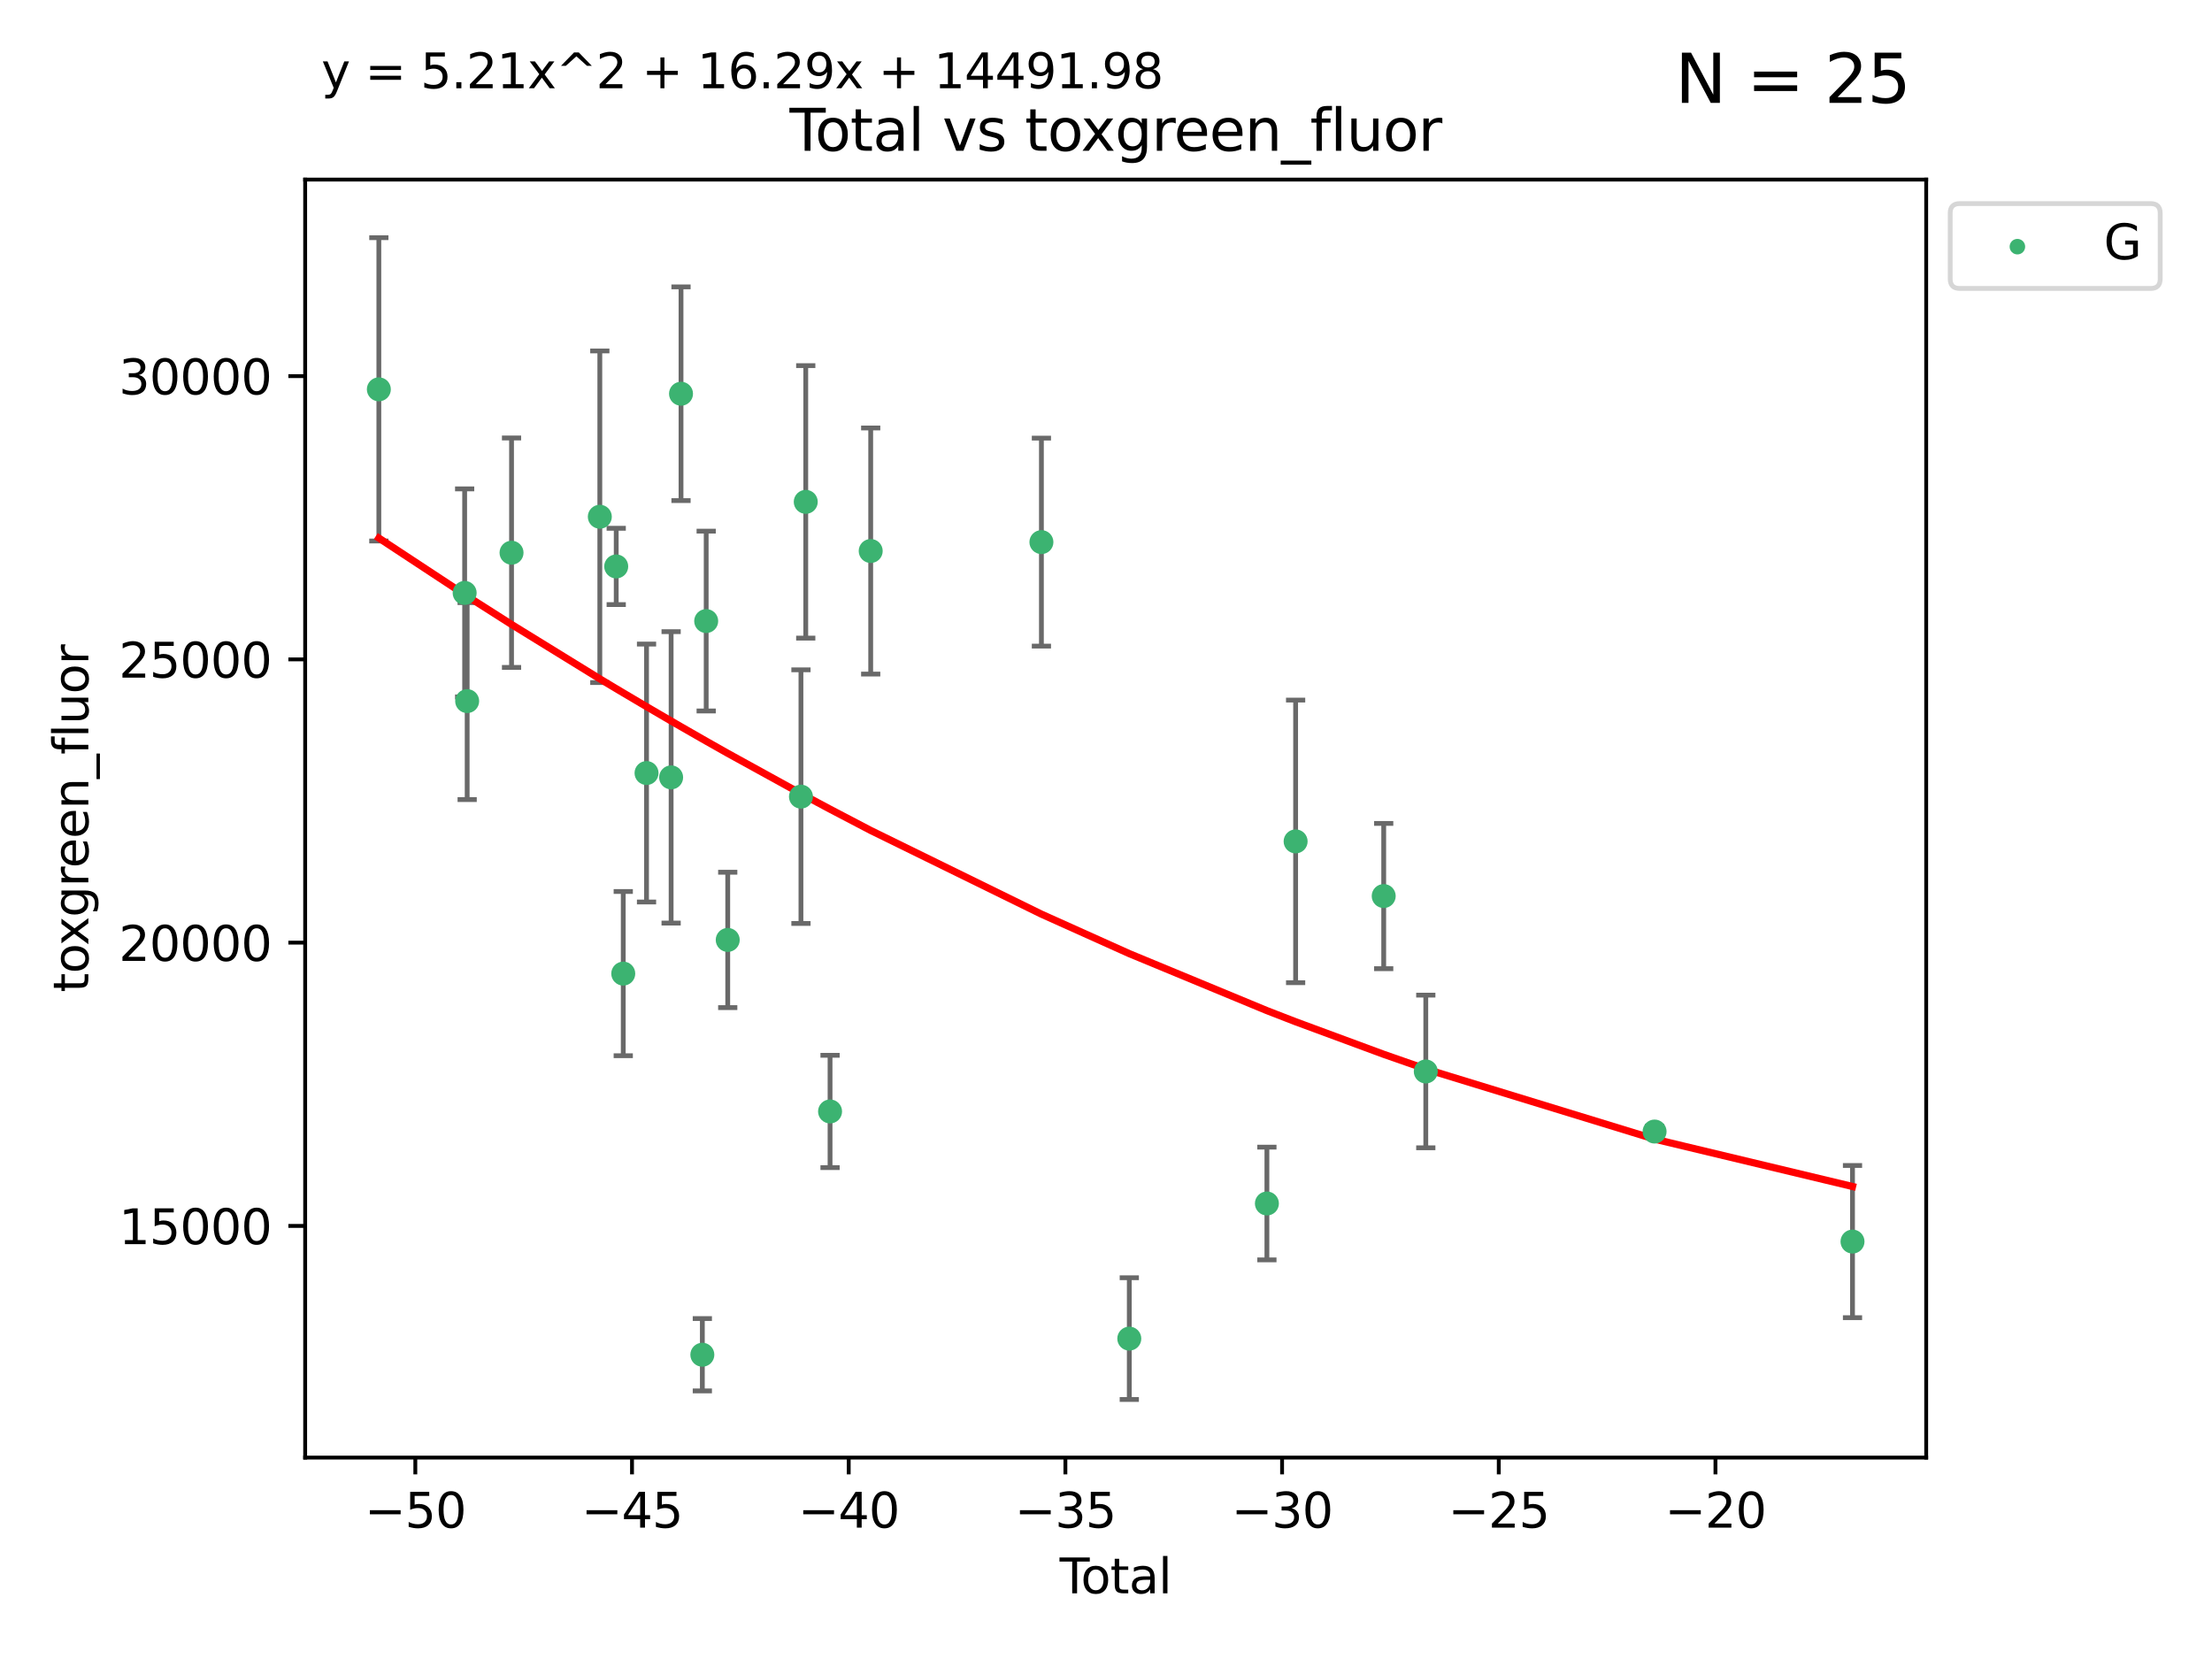 <?xml version="1.0" encoding="utf-8" standalone="no"?>
<!DOCTYPE svg PUBLIC "-//W3C//DTD SVG 1.1//EN"
  "http://www.w3.org/Graphics/SVG/1.1/DTD/svg11.dtd">
<svg xmlns:xlink="http://www.w3.org/1999/xlink" width="460.8pt" height="345.6pt" viewBox="0 0 460.8 345.6" xmlns="http://www.w3.org/2000/svg" version="1.1">
 <defs>
  <style type="text/css">*{stroke-linejoin: round; stroke-linecap: butt}</style>
 </defs>
 <g id="figure_1">
  <g id="patch_1">
   <path d="M 0 345.6 
L 460.8 345.6 
L 460.8 0 
L 0 0 
z
" style="fill: #ffffff"/>
  </g>
  <g id="axes_1">
   <g id="patch_2">
    <path d="M 63.571 303.64 
L 401.26 303.64 
L 401.26 37.411 
L 63.571 37.411 
z
" style="fill: #ffffff"/>
   </g>
   <g id="PathCollection_1">
    <defs>
     <path id="m1516f346a7" d="M 0 1.118 
C 0.297 1.118 0.581 1 0.791 0.791 
C 1 0.581 1.118 0.297 1.118 0 
C 1.118 -0.297 1 -0.581 0.791 -0.791 
C 0.581 -1 0.297 -1.118 0 -1.118 
C -0.297 -1.118 -0.581 -1 -0.791 -0.791 
C -1 -0.581 -1.118 -0.297 -1.118 0 
C -1.118 0.297 -1 0.581 -0.791 0.791 
C -0.581 1 -0.297 1.118 0 1.118 
z
" style="stroke: #3cb371"/>
    </defs>
    <g clip-path="url(#pf728b72aa1)">
     <use xlink:href="#m1516f346a7" x="78.921" y="81.106" style="fill: #3cb371; stroke: #3cb371"/>
     <use xlink:href="#m1516f346a7" x="96.795" y="123.512" style="fill: #3cb371; stroke: #3cb371"/>
     <use xlink:href="#m1516f346a7" x="97.319" y="146.052" style="fill: #3cb371; stroke: #3cb371"/>
     <use xlink:href="#m1516f346a7" x="106.562" y="115.14" style="fill: #3cb371; stroke: #3cb371"/>
     <use xlink:href="#m1516f346a7" x="124.953" y="107.648" style="fill: #3cb371; stroke: #3cb371"/>
     <use xlink:href="#m1516f346a7" x="128.369" y="117.999" style="fill: #3cb371; stroke: #3cb371"/>
     <use xlink:href="#m1516f346a7" x="129.835" y="202.82" style="fill: #3cb371; stroke: #3cb371"/>
     <use xlink:href="#m1516f346a7" x="134.685" y="161.038" style="fill: #3cb371; stroke: #3cb371"/>
     <use xlink:href="#m1516f346a7" x="139.807" y="161.942" style="fill: #3cb371; stroke: #3cb371"/>
     <use xlink:href="#m1516f346a7" x="141.868" y="82.021" style="fill: #3cb371; stroke: #3cb371"/>
     <use xlink:href="#m1516f346a7" x="146.31" y="282.217" style="fill: #3cb371; stroke: #3cb371"/>
     <use xlink:href="#m1516f346a7" x="147.112" y="129.38" style="fill: #3cb371; stroke: #3cb371"/>
     <use xlink:href="#m1516f346a7" x="151.6" y="195.804" style="fill: #3cb371; stroke: #3cb371"/>
     <use xlink:href="#m1516f346a7" x="166.854" y="165.956" style="fill: #3cb371; stroke: #3cb371"/>
     <use xlink:href="#m1516f346a7" x="167.853" y="104.546" style="fill: #3cb371; stroke: #3cb371"/>
     <use xlink:href="#m1516f346a7" x="172.916" y="231.536" style="fill: #3cb371; stroke: #3cb371"/>
     <use xlink:href="#m1516f346a7" x="181.383" y="114.785" style="fill: #3cb371; stroke: #3cb371"/>
     <use xlink:href="#m1516f346a7" x="216.945" y="112.932" style="fill: #3cb371; stroke: #3cb371"/>
     <use xlink:href="#m1516f346a7" x="235.252" y="278.858" style="fill: #3cb371; stroke: #3cb371"/>
     <use xlink:href="#m1516f346a7" x="263.919" y="250.709" style="fill: #3cb371; stroke: #3cb371"/>
     <use xlink:href="#m1516f346a7" x="269.902" y="175.279" style="fill: #3cb371; stroke: #3cb371"/>
     <use xlink:href="#m1516f346a7" x="288.251" y="186.664" style="fill: #3cb371; stroke: #3cb371"/>
     <use xlink:href="#m1516f346a7" x="297.018" y="223.207" style="fill: #3cb371; stroke: #3cb371"/>
     <use xlink:href="#m1516f346a7" x="344.679" y="235.72" style="fill: #3cb371; stroke: #3cb371"/>
     <use xlink:href="#m1516f346a7" x="385.911" y="258.642" style="fill: #3cb371; stroke: #3cb371"/>
    </g>
   </g>
   <g id="matplotlib.axis_1">
    <g id="xtick_1">
     <g id="line2d_1">
      <defs>
       <path id="meac69157ef" d="M 0 0 
L 0 3.5 
" style="stroke: #000000; stroke-width: 0.8"/>
      </defs>
      <g>
       <use xlink:href="#meac69157ef" x="86.519" y="303.64" style="stroke: #000000; stroke-width: 0.8"/>
      </g>
     </g>
     <g id="text_1">
      <!-- −50 -->
      <g transform="translate(75.966 318.238)scale(0.1 -0.1)">
       <defs>
        <path id="DejaVuSans-2212" d="M 678 2272 
L 4684 2272 
L 4684 1741 
L 678 1741 
L 678 2272 
z
" transform="scale(0.016)"/>
        <path id="DejaVuSans-35" d="M 691 4666 
L 3169 4666 
L 3169 4134 
L 1269 4134 
L 1269 2991 
Q 1406 3038 1543 3061 
Q 1681 3084 1819 3084 
Q 2600 3084 3056 2656 
Q 3513 2228 3513 1497 
Q 3513 744 3044 326 
Q 2575 -91 1722 -91 
Q 1428 -91 1123 -41 
Q 819 9 494 109 
L 494 744 
Q 775 591 1075 516 
Q 1375 441 1709 441 
Q 2250 441 2565 725 
Q 2881 1009 2881 1497 
Q 2881 1984 2565 2268 
Q 2250 2553 1709 2553 
Q 1456 2553 1204 2497 
Q 953 2441 691 2322 
L 691 4666 
z
" transform="scale(0.016)"/>
        <path id="DejaVuSans-30" d="M 2034 4250 
Q 1547 4250 1301 3770 
Q 1056 3291 1056 2328 
Q 1056 1369 1301 889 
Q 1547 409 2034 409 
Q 2525 409 2770 889 
Q 3016 1369 3016 2328 
Q 3016 3291 2770 3770 
Q 2525 4250 2034 4250 
z
M 2034 4750 
Q 2819 4750 3233 4129 
Q 3647 3509 3647 2328 
Q 3647 1150 3233 529 
Q 2819 -91 2034 -91 
Q 1250 -91 836 529 
Q 422 1150 422 2328 
Q 422 3509 836 4129 
Q 1250 4750 2034 4750 
z
" transform="scale(0.016)"/>
       </defs>
       <use xlink:href="#DejaVuSans-2212"/>
       <use xlink:href="#DejaVuSans-35" x="83.789"/>
       <use xlink:href="#DejaVuSans-30" x="147.412"/>
      </g>
     </g>
    </g>
    <g id="xtick_2">
     <g id="line2d_2">
      <g>
       <use xlink:href="#meac69157ef" x="131.659" y="303.64" style="stroke: #000000; stroke-width: 0.8"/>
      </g>
     </g>
     <g id="text_2">
      <!-- −45 -->
      <g transform="translate(121.107 318.238)scale(0.1 -0.1)">
       <defs>
        <path id="DejaVuSans-34" d="M 2419 4116 
L 825 1625 
L 2419 1625 
L 2419 4116 
z
M 2253 4666 
L 3047 4666 
L 3047 1625 
L 3713 1625 
L 3713 1100 
L 3047 1100 
L 3047 0 
L 2419 0 
L 2419 1100 
L 313 1100 
L 313 1709 
L 2253 4666 
z
" transform="scale(0.016)"/>
       </defs>
       <use xlink:href="#DejaVuSans-2212"/>
       <use xlink:href="#DejaVuSans-34" x="83.789"/>
       <use xlink:href="#DejaVuSans-35" x="147.412"/>
      </g>
     </g>
    </g>
    <g id="xtick_3">
     <g id="line2d_3">
      <g>
       <use xlink:href="#meac69157ef" x="176.8" y="303.64" style="stroke: #000000; stroke-width: 0.8"/>
      </g>
     </g>
     <g id="text_3">
      <!-- −40 -->
      <g transform="translate(166.247 318.238)scale(0.1 -0.1)">
       <use xlink:href="#DejaVuSans-2212"/>
       <use xlink:href="#DejaVuSans-34" x="83.789"/>
       <use xlink:href="#DejaVuSans-30" x="147.412"/>
      </g>
     </g>
    </g>
    <g id="xtick_4">
     <g id="line2d_4">
      <g>
       <use xlink:href="#meac69157ef" x="221.94" y="303.64" style="stroke: #000000; stroke-width: 0.8"/>
      </g>
     </g>
     <g id="text_4">
      <!-- −35 -->
      <g transform="translate(211.388 318.238)scale(0.1 -0.1)">
       <defs>
        <path id="DejaVuSans-33" d="M 2597 2516 
Q 3050 2419 3304 2112 
Q 3559 1806 3559 1356 
Q 3559 666 3084 287 
Q 2609 -91 1734 -91 
Q 1441 -91 1130 -33 
Q 819 25 488 141 
L 488 750 
Q 750 597 1062 519 
Q 1375 441 1716 441 
Q 2309 441 2620 675 
Q 2931 909 2931 1356 
Q 2931 1769 2642 2001 
Q 2353 2234 1838 2234 
L 1294 2234 
L 1294 2753 
L 1863 2753 
Q 2328 2753 2575 2939 
Q 2822 3125 2822 3475 
Q 2822 3834 2567 4026 
Q 2313 4219 1838 4219 
Q 1578 4219 1281 4162 
Q 984 4106 628 3988 
L 628 4550 
Q 988 4650 1302 4700 
Q 1616 4750 1894 4750 
Q 2613 4750 3031 4423 
Q 3450 4097 3450 3541 
Q 3450 3153 3228 2886 
Q 3006 2619 2597 2516 
z
" transform="scale(0.016)"/>
       </defs>
       <use xlink:href="#DejaVuSans-2212"/>
       <use xlink:href="#DejaVuSans-33" x="83.789"/>
       <use xlink:href="#DejaVuSans-35" x="147.412"/>
      </g>
     </g>
    </g>
    <g id="xtick_5">
     <g id="line2d_5">
      <g>
       <use xlink:href="#meac69157ef" x="267.081" y="303.64" style="stroke: #000000; stroke-width: 0.8"/>
      </g>
     </g>
     <g id="text_5">
      <!-- −30 -->
      <g transform="translate(256.528 318.238)scale(0.1 -0.1)">
       <use xlink:href="#DejaVuSans-2212"/>
       <use xlink:href="#DejaVuSans-33" x="83.789"/>
       <use xlink:href="#DejaVuSans-30" x="147.412"/>
      </g>
     </g>
    </g>
    <g id="xtick_6">
     <g id="line2d_6">
      <g>
       <use xlink:href="#meac69157ef" x="312.221" y="303.64" style="stroke: #000000; stroke-width: 0.8"/>
      </g>
     </g>
     <g id="text_6">
      <!-- −25 -->
      <g transform="translate(301.669 318.238)scale(0.1 -0.1)">
       <defs>
        <path id="DejaVuSans-32" d="M 1228 531 
L 3431 531 
L 3431 0 
L 469 0 
L 469 531 
Q 828 903 1448 1529 
Q 2069 2156 2228 2338 
Q 2531 2678 2651 2914 
Q 2772 3150 2772 3378 
Q 2772 3750 2511 3984 
Q 2250 4219 1831 4219 
Q 1534 4219 1204 4116 
Q 875 4013 500 3803 
L 500 4441 
Q 881 4594 1212 4672 
Q 1544 4750 1819 4750 
Q 2544 4750 2975 4387 
Q 3406 4025 3406 3419 
Q 3406 3131 3298 2873 
Q 3191 2616 2906 2266 
Q 2828 2175 2409 1742 
Q 1991 1309 1228 531 
z
" transform="scale(0.016)"/>
       </defs>
       <use xlink:href="#DejaVuSans-2212"/>
       <use xlink:href="#DejaVuSans-32" x="83.789"/>
       <use xlink:href="#DejaVuSans-35" x="147.412"/>
      </g>
     </g>
    </g>
    <g id="xtick_7">
     <g id="line2d_7">
      <g>
       <use xlink:href="#meac69157ef" x="357.362" y="303.64" style="stroke: #000000; stroke-width: 0.8"/>
      </g>
     </g>
     <g id="text_7">
      <!-- −20 -->
      <g transform="translate(346.81 318.238)scale(0.1 -0.1)">
       <use xlink:href="#DejaVuSans-2212"/>
       <use xlink:href="#DejaVuSans-32" x="83.789"/>
       <use xlink:href="#DejaVuSans-30" x="147.412"/>
      </g>
     </g>
    </g>
    <g id="text_8">
     <!-- Total -->
     <g transform="translate(220.739 331.917)scale(0.1 -0.1)">
      <defs>
       <path id="DejaVuSans-54" d="M -19 4666 
L 3928 4666 
L 3928 4134 
L 2272 4134 
L 2272 0 
L 1638 0 
L 1638 4134 
L -19 4134 
L -19 4666 
z
" transform="scale(0.016)"/>
       <path id="DejaVuSans-6f" d="M 1959 3097 
Q 1497 3097 1228 2736 
Q 959 2375 959 1747 
Q 959 1119 1226 758 
Q 1494 397 1959 397 
Q 2419 397 2687 759 
Q 2956 1122 2956 1747 
Q 2956 2369 2687 2733 
Q 2419 3097 1959 3097 
z
M 1959 3584 
Q 2709 3584 3137 3096 
Q 3566 2609 3566 1747 
Q 3566 888 3137 398 
Q 2709 -91 1959 -91 
Q 1206 -91 779 398 
Q 353 888 353 1747 
Q 353 2609 779 3096 
Q 1206 3584 1959 3584 
z
" transform="scale(0.016)"/>
       <path id="DejaVuSans-74" d="M 1172 4494 
L 1172 3500 
L 2356 3500 
L 2356 3053 
L 1172 3053 
L 1172 1153 
Q 1172 725 1289 603 
Q 1406 481 1766 481 
L 2356 481 
L 2356 0 
L 1766 0 
Q 1100 0 847 248 
Q 594 497 594 1153 
L 594 3053 
L 172 3053 
L 172 3500 
L 594 3500 
L 594 4494 
L 1172 4494 
z
" transform="scale(0.016)"/>
       <path id="DejaVuSans-61" d="M 2194 1759 
Q 1497 1759 1228 1600 
Q 959 1441 959 1056 
Q 959 750 1161 570 
Q 1363 391 1709 391 
Q 2188 391 2477 730 
Q 2766 1069 2766 1631 
L 2766 1759 
L 2194 1759 
z
M 3341 1997 
L 3341 0 
L 2766 0 
L 2766 531 
Q 2569 213 2275 61 
Q 1981 -91 1556 -91 
Q 1019 -91 701 211 
Q 384 513 384 1019 
Q 384 1609 779 1909 
Q 1175 2209 1959 2209 
L 2766 2209 
L 2766 2266 
Q 2766 2663 2505 2880 
Q 2244 3097 1772 3097 
Q 1472 3097 1187 3025 
Q 903 2953 641 2809 
L 641 3341 
Q 956 3463 1253 3523 
Q 1550 3584 1831 3584 
Q 2591 3584 2966 3190 
Q 3341 2797 3341 1997 
z
" transform="scale(0.016)"/>
       <path id="DejaVuSans-6c" d="M 603 4863 
L 1178 4863 
L 1178 0 
L 603 0 
L 603 4863 
z
" transform="scale(0.016)"/>
      </defs>
      <use xlink:href="#DejaVuSans-54"/>
      <use xlink:href="#DejaVuSans-6f" x="44.084"/>
      <use xlink:href="#DejaVuSans-74" x="105.266"/>
      <use xlink:href="#DejaVuSans-61" x="144.475"/>
      <use xlink:href="#DejaVuSans-6c" x="205.754"/>
     </g>
    </g>
   </g>
   <g id="matplotlib.axis_2">
    <g id="ytick_1">
     <g id="line2d_8">
      <defs>
       <path id="m1d277640c1" d="M 0 0 
L -3.5 0 
" style="stroke: #000000; stroke-width: 0.8"/>
      </defs>
      <g>
       <use xlink:href="#m1d277640c1" x="63.571" y="255.381" style="stroke: #000000; stroke-width: 0.8"/>
      </g>
     </g>
     <g id="text_9">
      <!-- 15000 -->
      <g transform="translate(24.759 259.18)scale(0.1 -0.1)">
       <defs>
        <path id="DejaVuSans-31" d="M 794 531 
L 1825 531 
L 1825 4091 
L 703 3866 
L 703 4441 
L 1819 4666 
L 2450 4666 
L 2450 531 
L 3481 531 
L 3481 0 
L 794 0 
L 794 531 
z
" transform="scale(0.016)"/>
       </defs>
       <use xlink:href="#DejaVuSans-31"/>
       <use xlink:href="#DejaVuSans-35" x="63.623"/>
       <use xlink:href="#DejaVuSans-30" x="127.246"/>
       <use xlink:href="#DejaVuSans-30" x="190.869"/>
       <use xlink:href="#DejaVuSans-30" x="254.492"/>
      </g>
     </g>
    </g>
    <g id="ytick_2">
     <g id="line2d_9">
      <g>
       <use xlink:href="#m1d277640c1" x="63.571" y="196.372" style="stroke: #000000; stroke-width: 0.8"/>
      </g>
     </g>
     <g id="text_10">
      <!-- 20000 -->
      <g transform="translate(24.759 200.171)scale(0.1 -0.1)">
       <use xlink:href="#DejaVuSans-32"/>
       <use xlink:href="#DejaVuSans-30" x="63.623"/>
       <use xlink:href="#DejaVuSans-30" x="127.246"/>
       <use xlink:href="#DejaVuSans-30" x="190.869"/>
       <use xlink:href="#DejaVuSans-30" x="254.492"/>
      </g>
     </g>
    </g>
    <g id="ytick_3">
     <g id="line2d_10">
      <g>
       <use xlink:href="#m1d277640c1" x="63.571" y="137.363" style="stroke: #000000; stroke-width: 0.8"/>
      </g>
     </g>
     <g id="text_11">
      <!-- 25000 -->
      <g transform="translate(24.759 141.163)scale(0.1 -0.1)">
       <use xlink:href="#DejaVuSans-32"/>
       <use xlink:href="#DejaVuSans-35" x="63.623"/>
       <use xlink:href="#DejaVuSans-30" x="127.246"/>
       <use xlink:href="#DejaVuSans-30" x="190.869"/>
       <use xlink:href="#DejaVuSans-30" x="254.492"/>
      </g>
     </g>
    </g>
    <g id="ytick_4">
     <g id="line2d_11">
      <g>
       <use xlink:href="#m1d277640c1" x="63.571" y="78.355" style="stroke: #000000; stroke-width: 0.8"/>
      </g>
     </g>
     <g id="text_12">
      <!-- 30000 -->
      <g transform="translate(24.759 82.154)scale(0.1 -0.1)">
       <use xlink:href="#DejaVuSans-33"/>
       <use xlink:href="#DejaVuSans-30" x="63.623"/>
       <use xlink:href="#DejaVuSans-30" x="127.246"/>
       <use xlink:href="#DejaVuSans-30" x="190.869"/>
       <use xlink:href="#DejaVuSans-30" x="254.492"/>
      </g>
     </g>
    </g>
    <g id="text_13">
     <!-- toxgreen_fluor -->
     <g transform="translate(18.401 206.72)rotate(-90)scale(0.1 -0.1)">
      <defs>
       <path id="DejaVuSans-78" d="M 3513 3500 
L 2247 1797 
L 3578 0 
L 2900 0 
L 1881 1375 
L 863 0 
L 184 0 
L 1544 1831 
L 300 3500 
L 978 3500 
L 1906 2253 
L 2834 3500 
L 3513 3500 
z
" transform="scale(0.016)"/>
       <path id="DejaVuSans-67" d="M 2906 1791 
Q 2906 2416 2648 2759 
Q 2391 3103 1925 3103 
Q 1463 3103 1205 2759 
Q 947 2416 947 1791 
Q 947 1169 1205 825 
Q 1463 481 1925 481 
Q 2391 481 2648 825 
Q 2906 1169 2906 1791 
z
M 3481 434 
Q 3481 -459 3084 -895 
Q 2688 -1331 1869 -1331 
Q 1566 -1331 1297 -1286 
Q 1028 -1241 775 -1147 
L 775 -588 
Q 1028 -725 1275 -790 
Q 1522 -856 1778 -856 
Q 2344 -856 2625 -561 
Q 2906 -266 2906 331 
L 2906 616 
Q 2728 306 2450 153 
Q 2172 0 1784 0 
Q 1141 0 747 490 
Q 353 981 353 1791 
Q 353 2603 747 3093 
Q 1141 3584 1784 3584 
Q 2172 3584 2450 3431 
Q 2728 3278 2906 2969 
L 2906 3500 
L 3481 3500 
L 3481 434 
z
" transform="scale(0.016)"/>
       <path id="DejaVuSans-72" d="M 2631 2963 
Q 2534 3019 2420 3045 
Q 2306 3072 2169 3072 
Q 1681 3072 1420 2755 
Q 1159 2438 1159 1844 
L 1159 0 
L 581 0 
L 581 3500 
L 1159 3500 
L 1159 2956 
Q 1341 3275 1631 3429 
Q 1922 3584 2338 3584 
Q 2397 3584 2469 3576 
Q 2541 3569 2628 3553 
L 2631 2963 
z
" transform="scale(0.016)"/>
       <path id="DejaVuSans-65" d="M 3597 1894 
L 3597 1613 
L 953 1613 
Q 991 1019 1311 708 
Q 1631 397 2203 397 
Q 2534 397 2845 478 
Q 3156 559 3463 722 
L 3463 178 
Q 3153 47 2828 -22 
Q 2503 -91 2169 -91 
Q 1331 -91 842 396 
Q 353 884 353 1716 
Q 353 2575 817 3079 
Q 1281 3584 2069 3584 
Q 2775 3584 3186 3129 
Q 3597 2675 3597 1894 
z
M 3022 2063 
Q 3016 2534 2758 2815 
Q 2500 3097 2075 3097 
Q 1594 3097 1305 2825 
Q 1016 2553 972 2059 
L 3022 2063 
z
" transform="scale(0.016)"/>
       <path id="DejaVuSans-6e" d="M 3513 2113 
L 3513 0 
L 2938 0 
L 2938 2094 
Q 2938 2591 2744 2837 
Q 2550 3084 2163 3084 
Q 1697 3084 1428 2787 
Q 1159 2491 1159 1978 
L 1159 0 
L 581 0 
L 581 3500 
L 1159 3500 
L 1159 2956 
Q 1366 3272 1645 3428 
Q 1925 3584 2291 3584 
Q 2894 3584 3203 3211 
Q 3513 2838 3513 2113 
z
" transform="scale(0.016)"/>
       <path id="DejaVuSans-5f" d="M 3263 -1063 
L 3263 -1509 
L -63 -1509 
L -63 -1063 
L 3263 -1063 
z
" transform="scale(0.016)"/>
       <path id="DejaVuSans-66" d="M 2375 4863 
L 2375 4384 
L 1825 4384 
Q 1516 4384 1395 4259 
Q 1275 4134 1275 3809 
L 1275 3500 
L 2222 3500 
L 2222 3053 
L 1275 3053 
L 1275 0 
L 697 0 
L 697 3053 
L 147 3053 
L 147 3500 
L 697 3500 
L 697 3744 
Q 697 4328 969 4595 
Q 1241 4863 1831 4863 
L 2375 4863 
z
" transform="scale(0.016)"/>
       <path id="DejaVuSans-75" d="M 544 1381 
L 544 3500 
L 1119 3500 
L 1119 1403 
Q 1119 906 1312 657 
Q 1506 409 1894 409 
Q 2359 409 2629 706 
Q 2900 1003 2900 1516 
L 2900 3500 
L 3475 3500 
L 3475 0 
L 2900 0 
L 2900 538 
Q 2691 219 2414 64 
Q 2138 -91 1772 -91 
Q 1169 -91 856 284 
Q 544 659 544 1381 
z
M 1991 3584 
L 1991 3584 
z
" transform="scale(0.016)"/>
      </defs>
      <use xlink:href="#DejaVuSans-74"/>
      <use xlink:href="#DejaVuSans-6f" x="39.209"/>
      <use xlink:href="#DejaVuSans-78" x="97.266"/>
      <use xlink:href="#DejaVuSans-67" x="156.445"/>
      <use xlink:href="#DejaVuSans-72" x="219.922"/>
      <use xlink:href="#DejaVuSans-65" x="258.785"/>
      <use xlink:href="#DejaVuSans-65" x="320.309"/>
      <use xlink:href="#DejaVuSans-6e" x="381.832"/>
      <use xlink:href="#DejaVuSans-5f" x="445.211"/>
      <use xlink:href="#DejaVuSans-66" x="495.211"/>
      <use xlink:href="#DejaVuSans-6c" x="530.416"/>
      <use xlink:href="#DejaVuSans-75" x="558.199"/>
      <use xlink:href="#DejaVuSans-6f" x="621.578"/>
      <use xlink:href="#DejaVuSans-72" x="682.76"/>
     </g>
    </g>
   </g>
   <g id="LineCollection_1">
    <path d="M 78.921 112.699 
L 78.921 49.513 
" clip-path="url(#pf728b72aa1)" style="fill: none; stroke: #696969"/>
    <path d="M 96.795 145.182 
L 96.795 101.842 
" clip-path="url(#pf728b72aa1)" style="fill: none; stroke: #696969"/>
    <path d="M 97.319 166.563 
L 97.319 125.541 
" clip-path="url(#pf728b72aa1)" style="fill: none; stroke: #696969"/>
    <path d="M 106.562 139.041 
L 106.562 91.239 
" clip-path="url(#pf728b72aa1)" style="fill: none; stroke: #696969"/>
    <path d="M 124.953 142.192 
L 124.953 73.105 
" clip-path="url(#pf728b72aa1)" style="fill: none; stroke: #696969"/>
    <path d="M 128.369 125.945 
L 128.369 110.053 
" clip-path="url(#pf728b72aa1)" style="fill: none; stroke: #696969"/>
    <path d="M 129.835 219.927 
L 129.835 185.713 
" clip-path="url(#pf728b72aa1)" style="fill: none; stroke: #696969"/>
    <path d="M 134.685 187.901 
L 134.685 134.174 
" clip-path="url(#pf728b72aa1)" style="fill: none; stroke: #696969"/>
    <path d="M 139.807 192.297 
L 139.807 131.587 
" clip-path="url(#pf728b72aa1)" style="fill: none; stroke: #696969"/>
    <path d="M 141.868 104.279 
L 141.868 59.763 
" clip-path="url(#pf728b72aa1)" style="fill: none; stroke: #696969"/>
    <path d="M 146.31 289.752 
L 146.31 274.682 
" clip-path="url(#pf728b72aa1)" style="fill: none; stroke: #696969"/>
    <path d="M 147.112 148.109 
L 147.112 110.651 
" clip-path="url(#pf728b72aa1)" style="fill: none; stroke: #696969"/>
    <path d="M 151.6 209.905 
L 151.6 181.704 
" clip-path="url(#pf728b72aa1)" style="fill: none; stroke: #696969"/>
    <path d="M 166.854 192.374 
L 166.854 139.538 
" clip-path="url(#pf728b72aa1)" style="fill: none; stroke: #696969"/>
    <path d="M 167.853 132.93 
L 167.853 76.163 
" clip-path="url(#pf728b72aa1)" style="fill: none; stroke: #696969"/>
    <path d="M 172.916 243.233 
L 172.916 219.838 
" clip-path="url(#pf728b72aa1)" style="fill: none; stroke: #696969"/>
    <path d="M 181.383 140.418 
L 181.383 89.152 
" clip-path="url(#pf728b72aa1)" style="fill: none; stroke: #696969"/>
    <path d="M 216.945 134.6 
L 216.945 91.265 
" clip-path="url(#pf728b72aa1)" style="fill: none; stroke: #696969"/>
    <path d="M 235.252 291.539 
L 235.252 266.178 
" clip-path="url(#pf728b72aa1)" style="fill: none; stroke: #696969"/>
    <path d="M 263.919 262.45 
L 263.919 238.968 
" clip-path="url(#pf728b72aa1)" style="fill: none; stroke: #696969"/>
    <path d="M 269.902 204.715 
L 269.902 145.843 
" clip-path="url(#pf728b72aa1)" style="fill: none; stroke: #696969"/>
    <path d="M 288.251 201.792 
L 288.251 171.536 
" clip-path="url(#pf728b72aa1)" style="fill: none; stroke: #696969"/>
    <path d="M 297.018 239.106 
L 297.018 207.308 
" clip-path="url(#pf728b72aa1)" style="fill: none; stroke: #696969"/>
    <path d="M 344.679 236.82 
L 344.679 234.62 
" clip-path="url(#pf728b72aa1)" style="fill: none; stroke: #696969"/>
    <path d="M 385.911 274.491 
L 385.911 242.792 
" clip-path="url(#pf728b72aa1)" style="fill: none; stroke: #696969"/>
   </g>
   <g id="line2d_12">
    <defs>
     <path id="m2ad31fb9fe" d="M 2 0 
L -2 -0 
" style="stroke: #696969"/>
    </defs>
    <g clip-path="url(#pf728b72aa1)">
     <use xlink:href="#m2ad31fb9fe" x="78.921" y="112.699" style="fill: #696969; stroke: #696969"/>
     <use xlink:href="#m2ad31fb9fe" x="96.795" y="145.182" style="fill: #696969; stroke: #696969"/>
     <use xlink:href="#m2ad31fb9fe" x="97.319" y="166.563" style="fill: #696969; stroke: #696969"/>
     <use xlink:href="#m2ad31fb9fe" x="106.562" y="139.041" style="fill: #696969; stroke: #696969"/>
     <use xlink:href="#m2ad31fb9fe" x="124.953" y="142.192" style="fill: #696969; stroke: #696969"/>
     <use xlink:href="#m2ad31fb9fe" x="128.369" y="125.945" style="fill: #696969; stroke: #696969"/>
     <use xlink:href="#m2ad31fb9fe" x="129.835" y="219.927" style="fill: #696969; stroke: #696969"/>
     <use xlink:href="#m2ad31fb9fe" x="134.685" y="187.901" style="fill: #696969; stroke: #696969"/>
     <use xlink:href="#m2ad31fb9fe" x="139.807" y="192.297" style="fill: #696969; stroke: #696969"/>
     <use xlink:href="#m2ad31fb9fe" x="141.868" y="104.279" style="fill: #696969; stroke: #696969"/>
     <use xlink:href="#m2ad31fb9fe" x="146.31" y="289.752" style="fill: #696969; stroke: #696969"/>
     <use xlink:href="#m2ad31fb9fe" x="147.112" y="148.109" style="fill: #696969; stroke: #696969"/>
     <use xlink:href="#m2ad31fb9fe" x="151.6" y="209.905" style="fill: #696969; stroke: #696969"/>
     <use xlink:href="#m2ad31fb9fe" x="166.854" y="192.374" style="fill: #696969; stroke: #696969"/>
     <use xlink:href="#m2ad31fb9fe" x="167.853" y="132.93" style="fill: #696969; stroke: #696969"/>
     <use xlink:href="#m2ad31fb9fe" x="172.916" y="243.233" style="fill: #696969; stroke: #696969"/>
     <use xlink:href="#m2ad31fb9fe" x="181.383" y="140.418" style="fill: #696969; stroke: #696969"/>
     <use xlink:href="#m2ad31fb9fe" x="216.945" y="134.6" style="fill: #696969; stroke: #696969"/>
     <use xlink:href="#m2ad31fb9fe" x="235.252" y="291.539" style="fill: #696969; stroke: #696969"/>
     <use xlink:href="#m2ad31fb9fe" x="263.919" y="262.45" style="fill: #696969; stroke: #696969"/>
     <use xlink:href="#m2ad31fb9fe" x="269.902" y="204.715" style="fill: #696969; stroke: #696969"/>
     <use xlink:href="#m2ad31fb9fe" x="288.251" y="201.792" style="fill: #696969; stroke: #696969"/>
     <use xlink:href="#m2ad31fb9fe" x="297.018" y="239.106" style="fill: #696969; stroke: #696969"/>
     <use xlink:href="#m2ad31fb9fe" x="344.679" y="236.82" style="fill: #696969; stroke: #696969"/>
     <use xlink:href="#m2ad31fb9fe" x="385.911" y="274.491" style="fill: #696969; stroke: #696969"/>
    </g>
   </g>
   <g id="line2d_13">
    <g clip-path="url(#pf728b72aa1)">
     <use xlink:href="#m2ad31fb9fe" x="78.921" y="49.513" style="fill: #696969; stroke: #696969"/>
     <use xlink:href="#m2ad31fb9fe" x="96.795" y="101.842" style="fill: #696969; stroke: #696969"/>
     <use xlink:href="#m2ad31fb9fe" x="97.319" y="125.541" style="fill: #696969; stroke: #696969"/>
     <use xlink:href="#m2ad31fb9fe" x="106.562" y="91.239" style="fill: #696969; stroke: #696969"/>
     <use xlink:href="#m2ad31fb9fe" x="124.953" y="73.105" style="fill: #696969; stroke: #696969"/>
     <use xlink:href="#m2ad31fb9fe" x="128.369" y="110.053" style="fill: #696969; stroke: #696969"/>
     <use xlink:href="#m2ad31fb9fe" x="129.835" y="185.713" style="fill: #696969; stroke: #696969"/>
     <use xlink:href="#m2ad31fb9fe" x="134.685" y="134.174" style="fill: #696969; stroke: #696969"/>
     <use xlink:href="#m2ad31fb9fe" x="139.807" y="131.587" style="fill: #696969; stroke: #696969"/>
     <use xlink:href="#m2ad31fb9fe" x="141.868" y="59.763" style="fill: #696969; stroke: #696969"/>
     <use xlink:href="#m2ad31fb9fe" x="146.31" y="274.682" style="fill: #696969; stroke: #696969"/>
     <use xlink:href="#m2ad31fb9fe" x="147.112" y="110.651" style="fill: #696969; stroke: #696969"/>
     <use xlink:href="#m2ad31fb9fe" x="151.6" y="181.704" style="fill: #696969; stroke: #696969"/>
     <use xlink:href="#m2ad31fb9fe" x="166.854" y="139.538" style="fill: #696969; stroke: #696969"/>
     <use xlink:href="#m2ad31fb9fe" x="167.853" y="76.163" style="fill: #696969; stroke: #696969"/>
     <use xlink:href="#m2ad31fb9fe" x="172.916" y="219.838" style="fill: #696969; stroke: #696969"/>
     <use xlink:href="#m2ad31fb9fe" x="181.383" y="89.152" style="fill: #696969; stroke: #696969"/>
     <use xlink:href="#m2ad31fb9fe" x="216.945" y="91.265" style="fill: #696969; stroke: #696969"/>
     <use xlink:href="#m2ad31fb9fe" x="235.252" y="266.178" style="fill: #696969; stroke: #696969"/>
     <use xlink:href="#m2ad31fb9fe" x="263.919" y="238.968" style="fill: #696969; stroke: #696969"/>
     <use xlink:href="#m2ad31fb9fe" x="269.902" y="145.843" style="fill: #696969; stroke: #696969"/>
     <use xlink:href="#m2ad31fb9fe" x="288.251" y="171.536" style="fill: #696969; stroke: #696969"/>
     <use xlink:href="#m2ad31fb9fe" x="297.018" y="207.308" style="fill: #696969; stroke: #696969"/>
     <use xlink:href="#m2ad31fb9fe" x="344.679" y="234.62" style="fill: #696969; stroke: #696969"/>
     <use xlink:href="#m2ad31fb9fe" x="385.911" y="242.792" style="fill: #696969; stroke: #696969"/>
    </g>
   </g>
   <g id="line2d_14">
    <path d="M 78.921 112.093 
L 96.795 123.86 
L 97.319 124.197 
L 106.562 130.085 
L 124.953 141.416 
L 128.369 143.465 
L 129.835 144.338 
L 134.685 147.206 
L 139.807 150.196 
L 141.868 151.388 
L 146.31 153.934 
L 147.112 154.391 
L 151.6 156.928 
L 166.854 165.326 
L 167.853 165.864 
L 172.916 168.566 
L 181.383 172.998 
L 216.945 190.431 
L 235.252 198.66 
L 263.919 210.53 
L 269.902 212.851 
L 288.251 219.632 
L 297.018 222.692 
L 344.679 237.299 
L 385.911 247.168 
" clip-path="url(#pf728b72aa1)" style="fill: none; stroke: #ff0000; stroke-width: 1.5; stroke-linecap: square"/>
   </g>
   <g id="line2d_15">
    <defs>
     <path id="mde789406c0" d="M 0 2 
C 0.53 2 1.039 1.789 1.414 1.414 
C 1.789 1.039 2 0.53 2 0 
C 2 -0.53 1.789 -1.039 1.414 -1.414 
C 1.039 -1.789 0.53 -2 0 -2 
C -0.53 -2 -1.039 -1.789 -1.414 -1.414 
C -1.789 -1.039 -2 -0.53 -2 0 
C -2 0.53 -1.789 1.039 -1.414 1.414 
C -1.039 1.789 -0.53 2 0 2 
z
" style="stroke: #3cb371"/>
    </defs>
    <g clip-path="url(#pf728b72aa1)">
     <use xlink:href="#mde789406c0" x="78.921" y="81.106" style="fill: #3cb371; stroke: #3cb371"/>
     <use xlink:href="#mde789406c0" x="96.795" y="123.512" style="fill: #3cb371; stroke: #3cb371"/>
     <use xlink:href="#mde789406c0" x="97.319" y="146.052" style="fill: #3cb371; stroke: #3cb371"/>
     <use xlink:href="#mde789406c0" x="106.562" y="115.14" style="fill: #3cb371; stroke: #3cb371"/>
     <use xlink:href="#mde789406c0" x="124.953" y="107.648" style="fill: #3cb371; stroke: #3cb371"/>
     <use xlink:href="#mde789406c0" x="128.369" y="117.999" style="fill: #3cb371; stroke: #3cb371"/>
     <use xlink:href="#mde789406c0" x="129.835" y="202.82" style="fill: #3cb371; stroke: #3cb371"/>
     <use xlink:href="#mde789406c0" x="134.685" y="161.038" style="fill: #3cb371; stroke: #3cb371"/>
     <use xlink:href="#mde789406c0" x="139.807" y="161.942" style="fill: #3cb371; stroke: #3cb371"/>
     <use xlink:href="#mde789406c0" x="141.868" y="82.021" style="fill: #3cb371; stroke: #3cb371"/>
     <use xlink:href="#mde789406c0" x="146.31" y="282.217" style="fill: #3cb371; stroke: #3cb371"/>
     <use xlink:href="#mde789406c0" x="147.112" y="129.38" style="fill: #3cb371; stroke: #3cb371"/>
     <use xlink:href="#mde789406c0" x="151.6" y="195.804" style="fill: #3cb371; stroke: #3cb371"/>
     <use xlink:href="#mde789406c0" x="166.854" y="165.956" style="fill: #3cb371; stroke: #3cb371"/>
     <use xlink:href="#mde789406c0" x="167.853" y="104.546" style="fill: #3cb371; stroke: #3cb371"/>
     <use xlink:href="#mde789406c0" x="172.916" y="231.536" style="fill: #3cb371; stroke: #3cb371"/>
     <use xlink:href="#mde789406c0" x="181.383" y="114.785" style="fill: #3cb371; stroke: #3cb371"/>
     <use xlink:href="#mde789406c0" x="216.945" y="112.932" style="fill: #3cb371; stroke: #3cb371"/>
     <use xlink:href="#mde789406c0" x="235.252" y="278.858" style="fill: #3cb371; stroke: #3cb371"/>
     <use xlink:href="#mde789406c0" x="263.919" y="250.709" style="fill: #3cb371; stroke: #3cb371"/>
     <use xlink:href="#mde789406c0" x="269.902" y="175.279" style="fill: #3cb371; stroke: #3cb371"/>
     <use xlink:href="#mde789406c0" x="288.251" y="186.664" style="fill: #3cb371; stroke: #3cb371"/>
     <use xlink:href="#mde789406c0" x="297.018" y="223.207" style="fill: #3cb371; stroke: #3cb371"/>
     <use xlink:href="#mde789406c0" x="344.679" y="235.72" style="fill: #3cb371; stroke: #3cb371"/>
     <use xlink:href="#mde789406c0" x="385.911" y="258.642" style="fill: #3cb371; stroke: #3cb371"/>
    </g>
   </g>
   <g id="patch_3">
    <path d="M 63.571 303.64 
L 63.571 37.411 
" style="fill: none; stroke: #000000; stroke-width: 0.8; stroke-linejoin: miter; stroke-linecap: square"/>
   </g>
   <g id="patch_4">
    <path d="M 401.26 303.64 
L 401.26 37.411 
" style="fill: none; stroke: #000000; stroke-width: 0.8; stroke-linejoin: miter; stroke-linecap: square"/>
   </g>
   <g id="patch_5">
    <path d="M 63.571 303.64 
L 401.26 303.64 
" style="fill: none; stroke: #000000; stroke-width: 0.8; stroke-linejoin: miter; stroke-linecap: square"/>
   </g>
   <g id="patch_6">
    <path d="M 63.571 37.411 
L 401.26 37.411 
" style="fill: none; stroke: #000000; stroke-width: 0.8; stroke-linejoin: miter; stroke-linecap: square"/>
   </g>
   <g id="text_14">
    <!-- N = 25 -->
    <g transform="translate(348.964 21.426)scale(0.14 -0.14)">
     <defs>
      <path id="DejaVuSans-4e" d="M 628 4666 
L 1478 4666 
L 3547 763 
L 3547 4666 
L 4159 4666 
L 4159 0 
L 3309 0 
L 1241 3903 
L 1241 0 
L 628 0 
L 628 4666 
z
" transform="scale(0.016)"/>
      <path id="DejaVuSans-20" transform="scale(0.016)"/>
      <path id="DejaVuSans-3d" d="M 678 2906 
L 4684 2906 
L 4684 2381 
L 678 2381 
L 678 2906 
z
M 678 1631 
L 4684 1631 
L 4684 1100 
L 678 1100 
L 678 1631 
z
" transform="scale(0.016)"/>
     </defs>
     <use xlink:href="#DejaVuSans-4e"/>
     <use xlink:href="#DejaVuSans-20" x="74.805"/>
     <use xlink:href="#DejaVuSans-3d" x="106.592"/>
     <use xlink:href="#DejaVuSans-20" x="190.381"/>
     <use xlink:href="#DejaVuSans-32" x="222.168"/>
     <use xlink:href="#DejaVuSans-35" x="285.791"/>
    </g>
   </g>
   <g id="text_15">
    <!-- y = 5.21x^2 + 16.29x + 14491.98 -->
    <g transform="translate(66.948 18.387)scale(0.1 -0.1)">
     <defs>
      <path id="DejaVuSans-79" d="M 2059 -325 
Q 1816 -950 1584 -1140 
Q 1353 -1331 966 -1331 
L 506 -1331 
L 506 -850 
L 844 -850 
Q 1081 -850 1212 -737 
Q 1344 -625 1503 -206 
L 1606 56 
L 191 3500 
L 800 3500 
L 1894 763 
L 2988 3500 
L 3597 3500 
L 2059 -325 
z
" transform="scale(0.016)"/>
      <path id="DejaVuSans-2e" d="M 684 794 
L 1344 794 
L 1344 0 
L 684 0 
L 684 794 
z
" transform="scale(0.016)"/>
      <path id="DejaVuSans-5e" d="M 2988 4666 
L 4684 2925 
L 4056 2925 
L 2681 4159 
L 1306 2925 
L 678 2925 
L 2375 4666 
L 2988 4666 
z
" transform="scale(0.016)"/>
      <path id="DejaVuSans-2b" d="M 2944 4013 
L 2944 2272 
L 4684 2272 
L 4684 1741 
L 2944 1741 
L 2944 0 
L 2419 0 
L 2419 1741 
L 678 1741 
L 678 2272 
L 2419 2272 
L 2419 4013 
L 2944 4013 
z
" transform="scale(0.016)"/>
      <path id="DejaVuSans-36" d="M 2113 2584 
Q 1688 2584 1439 2293 
Q 1191 2003 1191 1497 
Q 1191 994 1439 701 
Q 1688 409 2113 409 
Q 2538 409 2786 701 
Q 3034 994 3034 1497 
Q 3034 2003 2786 2293 
Q 2538 2584 2113 2584 
z
M 3366 4563 
L 3366 3988 
Q 3128 4100 2886 4159 
Q 2644 4219 2406 4219 
Q 1781 4219 1451 3797 
Q 1122 3375 1075 2522 
Q 1259 2794 1537 2939 
Q 1816 3084 2150 3084 
Q 2853 3084 3261 2657 
Q 3669 2231 3669 1497 
Q 3669 778 3244 343 
Q 2819 -91 2113 -91 
Q 1303 -91 875 529 
Q 447 1150 447 2328 
Q 447 3434 972 4092 
Q 1497 4750 2381 4750 
Q 2619 4750 2861 4703 
Q 3103 4656 3366 4563 
z
" transform="scale(0.016)"/>
      <path id="DejaVuSans-39" d="M 703 97 
L 703 672 
Q 941 559 1184 500 
Q 1428 441 1663 441 
Q 2288 441 2617 861 
Q 2947 1281 2994 2138 
Q 2813 1869 2534 1725 
Q 2256 1581 1919 1581 
Q 1219 1581 811 2004 
Q 403 2428 403 3163 
Q 403 3881 828 4315 
Q 1253 4750 1959 4750 
Q 2769 4750 3195 4129 
Q 3622 3509 3622 2328 
Q 3622 1225 3098 567 
Q 2575 -91 1691 -91 
Q 1453 -91 1209 -44 
Q 966 3 703 97 
z
M 1959 2075 
Q 2384 2075 2632 2365 
Q 2881 2656 2881 3163 
Q 2881 3666 2632 3958 
Q 2384 4250 1959 4250 
Q 1534 4250 1286 3958 
Q 1038 3666 1038 3163 
Q 1038 2656 1286 2365 
Q 1534 2075 1959 2075 
z
" transform="scale(0.016)"/>
      <path id="DejaVuSans-38" d="M 2034 2216 
Q 1584 2216 1326 1975 
Q 1069 1734 1069 1313 
Q 1069 891 1326 650 
Q 1584 409 2034 409 
Q 2484 409 2743 651 
Q 3003 894 3003 1313 
Q 3003 1734 2745 1975 
Q 2488 2216 2034 2216 
z
M 1403 2484 
Q 997 2584 770 2862 
Q 544 3141 544 3541 
Q 544 4100 942 4425 
Q 1341 4750 2034 4750 
Q 2731 4750 3128 4425 
Q 3525 4100 3525 3541 
Q 3525 3141 3298 2862 
Q 3072 2584 2669 2484 
Q 3125 2378 3379 2068 
Q 3634 1759 3634 1313 
Q 3634 634 3220 271 
Q 2806 -91 2034 -91 
Q 1263 -91 848 271 
Q 434 634 434 1313 
Q 434 1759 690 2068 
Q 947 2378 1403 2484 
z
M 1172 3481 
Q 1172 3119 1398 2916 
Q 1625 2713 2034 2713 
Q 2441 2713 2670 2916 
Q 2900 3119 2900 3481 
Q 2900 3844 2670 4047 
Q 2441 4250 2034 4250 
Q 1625 4250 1398 4047 
Q 1172 3844 1172 3481 
z
" transform="scale(0.016)"/>
     </defs>
     <use xlink:href="#DejaVuSans-79"/>
     <use xlink:href="#DejaVuSans-20" x="59.18"/>
     <use xlink:href="#DejaVuSans-3d" x="90.967"/>
     <use xlink:href="#DejaVuSans-20" x="174.756"/>
     <use xlink:href="#DejaVuSans-35" x="206.543"/>
     <use xlink:href="#DejaVuSans-2e" x="270.166"/>
     <use xlink:href="#DejaVuSans-32" x="301.953"/>
     <use xlink:href="#DejaVuSans-31" x="365.576"/>
     <use xlink:href="#DejaVuSans-78" x="429.199"/>
     <use xlink:href="#DejaVuSans-5e" x="488.379"/>
     <use xlink:href="#DejaVuSans-32" x="572.168"/>
     <use xlink:href="#DejaVuSans-20" x="635.791"/>
     <use xlink:href="#DejaVuSans-2b" x="667.578"/>
     <use xlink:href="#DejaVuSans-20" x="751.367"/>
     <use xlink:href="#DejaVuSans-31" x="783.154"/>
     <use xlink:href="#DejaVuSans-36" x="846.777"/>
     <use xlink:href="#DejaVuSans-2e" x="910.4"/>
     <use xlink:href="#DejaVuSans-32" x="942.188"/>
     <use xlink:href="#DejaVuSans-39" x="1005.811"/>
     <use xlink:href="#DejaVuSans-78" x="1069.434"/>
     <use xlink:href="#DejaVuSans-20" x="1128.613"/>
     <use xlink:href="#DejaVuSans-2b" x="1160.4"/>
     <use xlink:href="#DejaVuSans-20" x="1244.189"/>
     <use xlink:href="#DejaVuSans-31" x="1275.977"/>
     <use xlink:href="#DejaVuSans-34" x="1339.6"/>
     <use xlink:href="#DejaVuSans-34" x="1403.223"/>
     <use xlink:href="#DejaVuSans-39" x="1466.846"/>
     <use xlink:href="#DejaVuSans-31" x="1530.469"/>
     <use xlink:href="#DejaVuSans-2e" x="1594.092"/>
     <use xlink:href="#DejaVuSans-39" x="1625.879"/>
     <use xlink:href="#DejaVuSans-38" x="1689.502"/>
    </g>
   </g>
   <g id="text_16">
    <!-- Total vs toxgreen_fluor -->
    <g transform="translate(164.48 31.411)scale(0.12 -0.12)">
     <defs>
      <path id="DejaVuSans-76" d="M 191 3500 
L 800 3500 
L 1894 563 
L 2988 3500 
L 3597 3500 
L 2284 0 
L 1503 0 
L 191 3500 
z
" transform="scale(0.016)"/>
      <path id="DejaVuSans-73" d="M 2834 3397 
L 2834 2853 
Q 2591 2978 2328 3040 
Q 2066 3103 1784 3103 
Q 1356 3103 1142 2972 
Q 928 2841 928 2578 
Q 928 2378 1081 2264 
Q 1234 2150 1697 2047 
L 1894 2003 
Q 2506 1872 2764 1633 
Q 3022 1394 3022 966 
Q 3022 478 2636 193 
Q 2250 -91 1575 -91 
Q 1294 -91 989 -36 
Q 684 19 347 128 
L 347 722 
Q 666 556 975 473 
Q 1284 391 1588 391 
Q 1994 391 2212 530 
Q 2431 669 2431 922 
Q 2431 1156 2273 1281 
Q 2116 1406 1581 1522 
L 1381 1569 
Q 847 1681 609 1914 
Q 372 2147 372 2553 
Q 372 3047 722 3315 
Q 1072 3584 1716 3584 
Q 2034 3584 2315 3537 
Q 2597 3491 2834 3397 
z
" transform="scale(0.016)"/>
     </defs>
     <use xlink:href="#DejaVuSans-54"/>
     <use xlink:href="#DejaVuSans-6f" x="44.084"/>
     <use xlink:href="#DejaVuSans-74" x="105.266"/>
     <use xlink:href="#DejaVuSans-61" x="144.475"/>
     <use xlink:href="#DejaVuSans-6c" x="205.754"/>
     <use xlink:href="#DejaVuSans-20" x="233.537"/>
     <use xlink:href="#DejaVuSans-76" x="265.324"/>
     <use xlink:href="#DejaVuSans-73" x="324.504"/>
     <use xlink:href="#DejaVuSans-20" x="376.604"/>
     <use xlink:href="#DejaVuSans-74" x="408.391"/>
     <use xlink:href="#DejaVuSans-6f" x="447.6"/>
     <use xlink:href="#DejaVuSans-78" x="505.656"/>
     <use xlink:href="#DejaVuSans-67" x="564.836"/>
     <use xlink:href="#DejaVuSans-72" x="628.312"/>
     <use xlink:href="#DejaVuSans-65" x="667.176"/>
     <use xlink:href="#DejaVuSans-65" x="728.699"/>
     <use xlink:href="#DejaVuSans-6e" x="790.223"/>
     <use xlink:href="#DejaVuSans-5f" x="853.602"/>
     <use xlink:href="#DejaVuSans-66" x="903.602"/>
     <use xlink:href="#DejaVuSans-6c" x="938.807"/>
     <use xlink:href="#DejaVuSans-75" x="966.59"/>
     <use xlink:href="#DejaVuSans-6f" x="1029.969"/>
     <use xlink:href="#DejaVuSans-72" x="1091.15"/>
    </g>
   </g>
   <g id="legend_1">
    <g id="patch_7">
     <path d="M 408.26 60.089 
L 448.008 60.089 
Q 450.008 60.089 450.008 58.089 
L 450.008 44.411 
Q 450.008 42.411 448.008 42.411 
L 408.26 42.411 
Q 406.26 42.411 406.26 44.411 
L 406.26 58.089 
Q 406.26 60.089 408.26 60.089 
z
" style="fill: #ffffff; opacity: 0.8; stroke: #cccccc; stroke-linejoin: miter"/>
    </g>
    <g id="PathCollection_2">
     <g>
      <use xlink:href="#m1516f346a7" x="420.26" y="51.385" style="fill: #3cb371; stroke: #3cb371"/>
     </g>
    </g>
    <g id="text_17">
     <!-- G -->
     <g transform="translate(438.26 54.01)scale(0.1 -0.1)">
      <defs>
       <path id="DejaVuSans-47" d="M 3809 666 
L 3809 1919 
L 2778 1919 
L 2778 2438 
L 4434 2438 
L 4434 434 
Q 4069 175 3628 42 
Q 3188 -91 2688 -91 
Q 1594 -91 976 548 
Q 359 1188 359 2328 
Q 359 3472 976 4111 
Q 1594 4750 2688 4750 
Q 3144 4750 3555 4637 
Q 3966 4525 4313 4306 
L 4313 3634 
Q 3963 3931 3569 4081 
Q 3175 4231 2741 4231 
Q 1884 4231 1454 3753 
Q 1025 3275 1025 2328 
Q 1025 1384 1454 906 
Q 1884 428 2741 428 
Q 3075 428 3337 486 
Q 3600 544 3809 666 
z
" transform="scale(0.016)"/>
      </defs>
      <use xlink:href="#DejaVuSans-47"/>
     </g>
    </g>
   </g>
  </g>
 </g>
 <defs>
  <clipPath id="pf728b72aa1">
   <rect x="63.571" y="37.411" width="337.689" height="266.229"/>
  </clipPath>
 </defs>
</svg>
